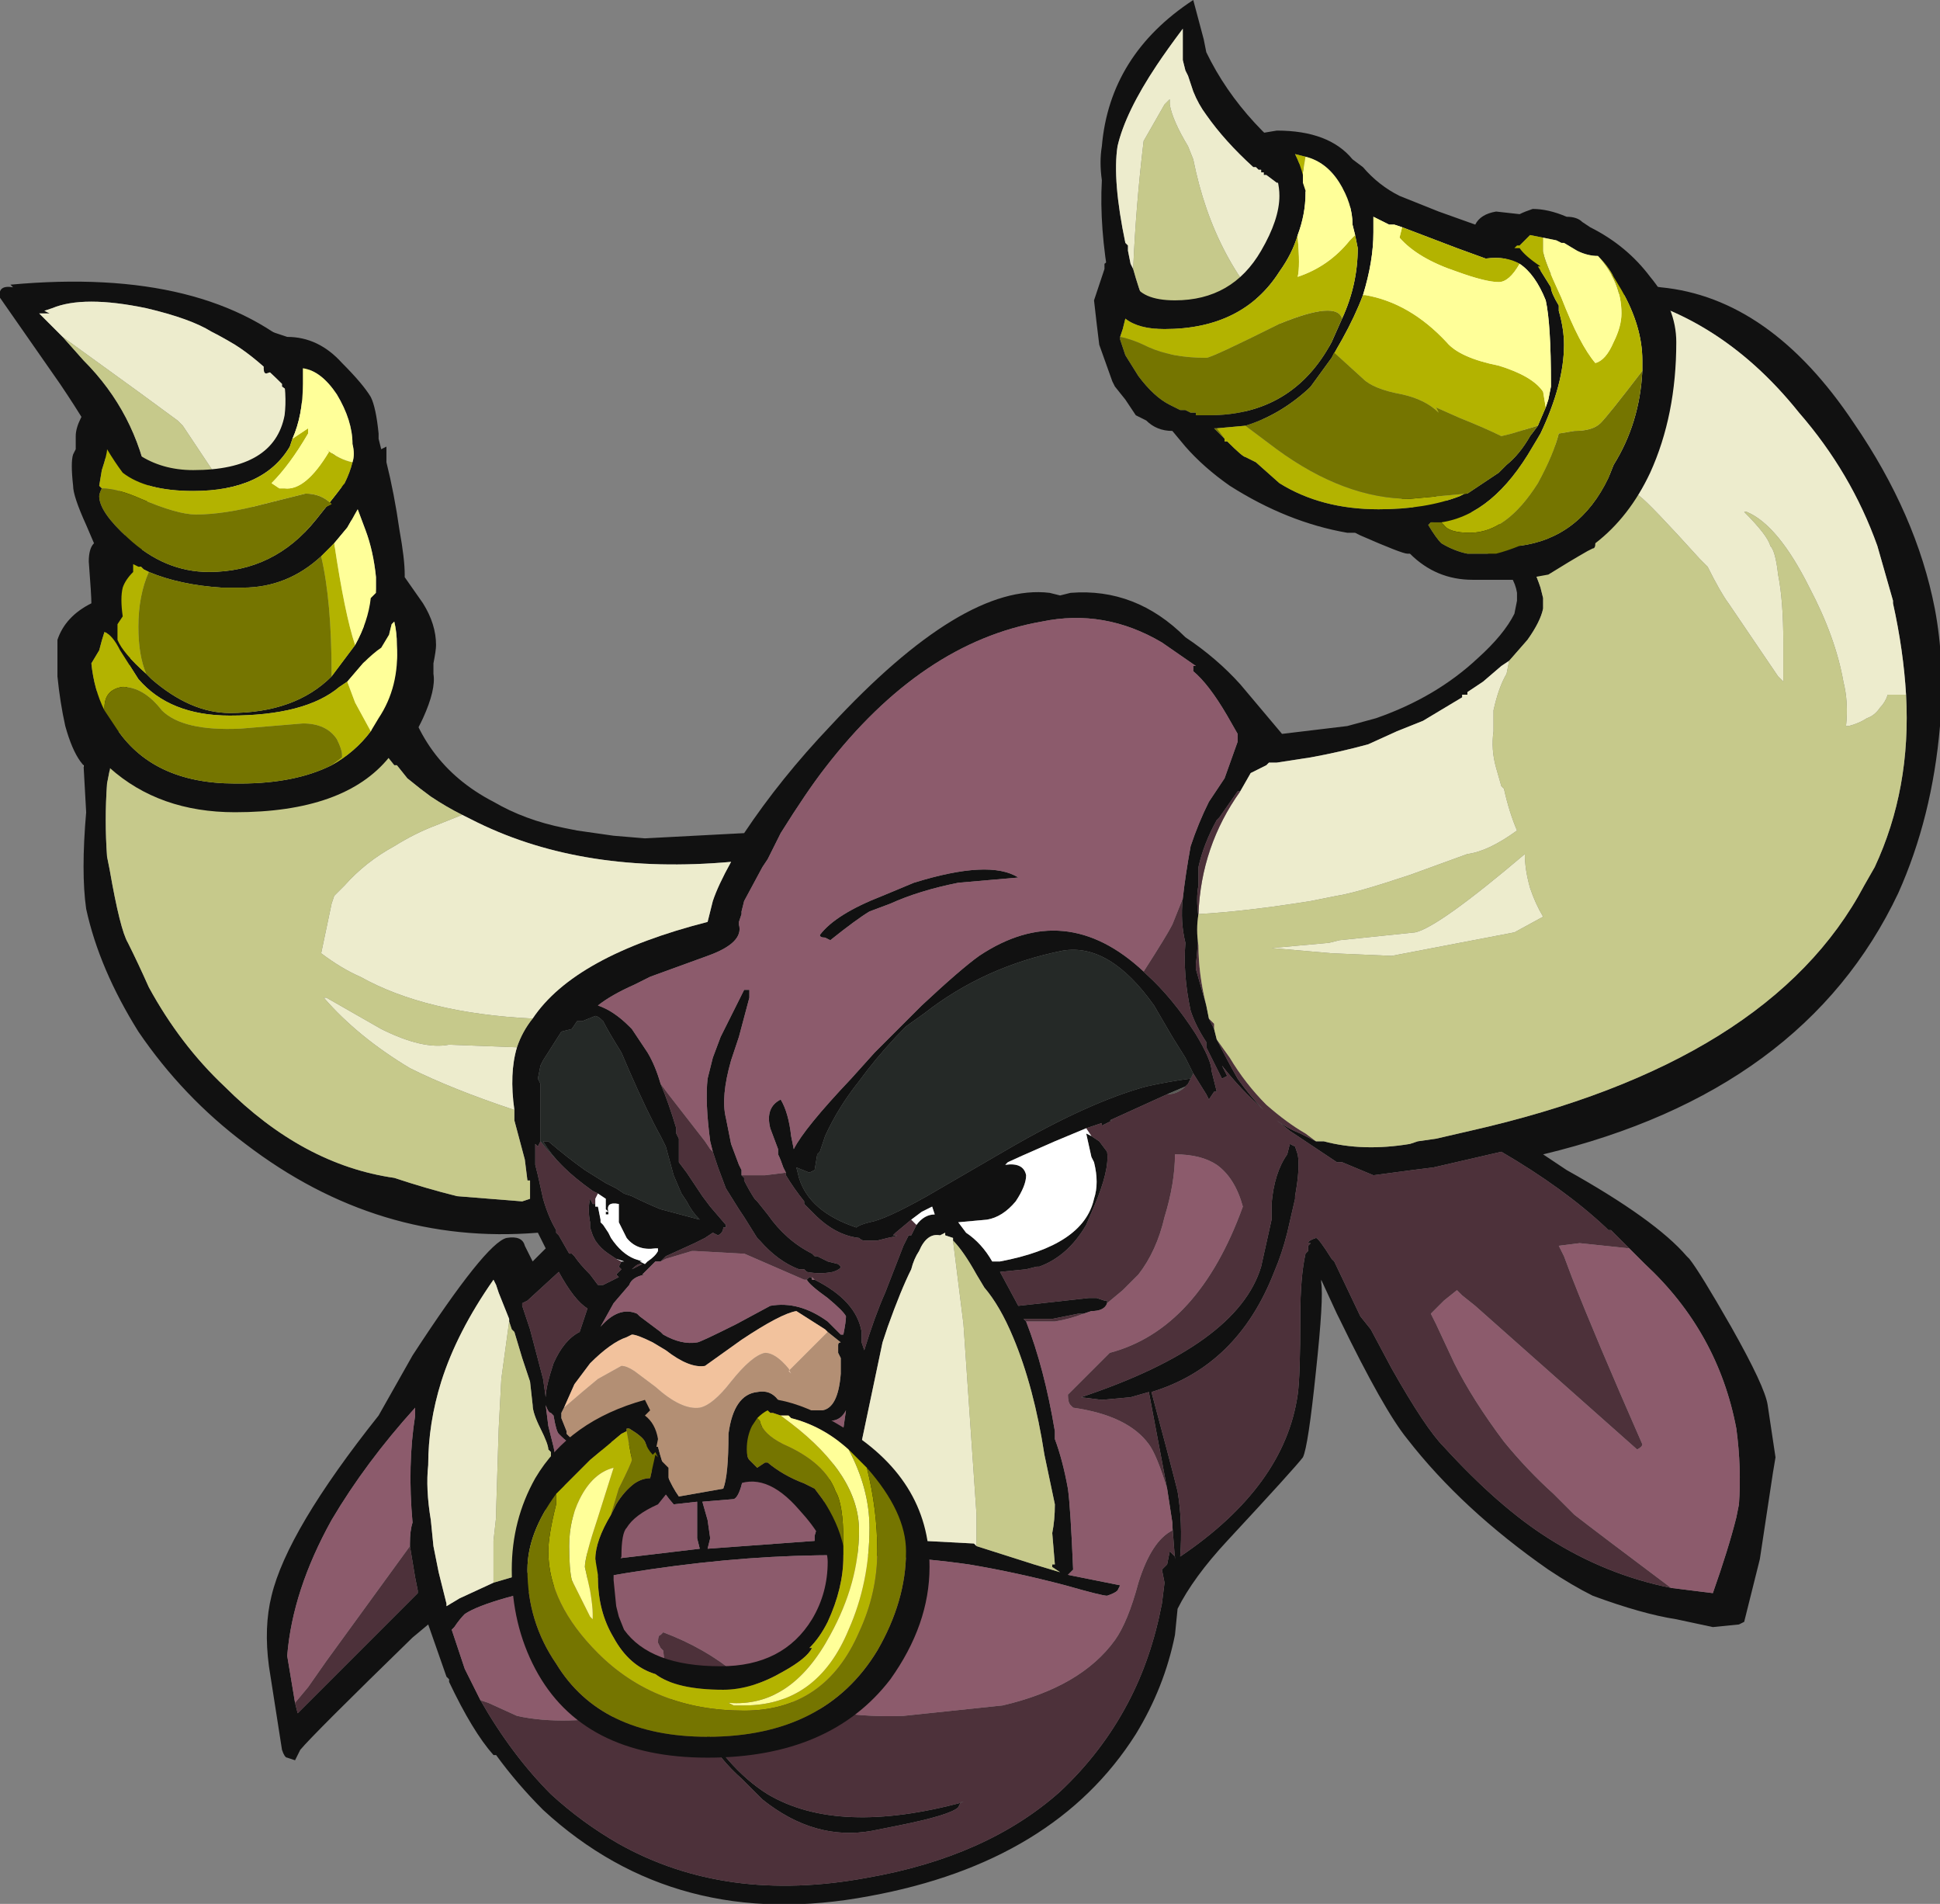 <?xml version="1.0" encoding="UTF-8" standalone="no"?>
<svg xmlns:ffdec="https://www.free-decompiler.com/flash" xmlns:xlink="http://www.w3.org/1999/xlink" ffdec:objectType="shape" height="36.45px" width="37.15px" xmlns="http://www.w3.org/2000/svg">
  <rect width="100%" height="100%" fill="#808080" stroke="none"/>
  <g transform="matrix(1.0, 0.0, 0.0, 1.0, 13.25, 32.85)">
    <path d="M23.25 -19.55 Q23.2 -20.4 23.0 -21.3 L23.0 -21.35 22.7 -22.4 Q22.2 -23.8 21.2 -24.95 19.6 -26.95 17.35 -27.3 L11.25 -29.35 11.2 -29.35 11.0 -29.5 10.95 -29.5 10.95 -29.55 10.9 -29.55 10.9 -29.6 10.85 -29.6 10.8 -29.65 10.75 -29.65 Q10.2 -30.15 9.85 -30.65 9.7 -30.85 9.6 -31.1 9.55 -31.25 9.5 -31.4 L9.45 -31.5 9.4 -31.7 9.4 -32.3 Q9.1 -31.9 8.9 -31.6 8.3 -30.7 8.15 -30.05 8.05 -29.4 8.3 -28.2 L8.35 -28.15 8.35 -28.05 8.4 -27.8 8.45 -27.7 Q8.85 -26.25 9.7 -25.35 L15.5 -22.8 Q16.0 -22.35 16.25 -21.6 L16.3 -21.4 16.3 -21.2 Q16.25 -20.95 16.0 -20.6 L15.65 -20.2 15.5 -20.1 15.15 -19.8 14.85 -19.6 14.85 -19.55 14.75 -19.55 14.75 -19.5 14.0 -19.05 13.5 -18.85 12.95 -18.6 Q12.4 -18.45 11.85 -18.35 L11.2 -18.25 11.05 -18.25 11.0 -18.2 10.7 -18.05 10.5 -17.7 10.45 -17.7 10.1 -17.2 10.05 -17.15 Q9.8 -16.7 9.7 -16.25 L9.7 -15.9 Q9.65 -15.65 9.7 -15.3 9.7 -14.75 9.65 -14.4 L9.65 -14.3 9.85 -13.6 9.9 -13.35 10.0 -13.15 10.05 -12.95 Q10.25 -12.55 10.45 -12.2 10.7 -11.85 10.95 -11.6 10.5 -12.0 10.15 -12.45 L10.25 -12.25 10.15 -12.2 9.85 -12.8 9.85 -12.9 Q9.65 -13.2 9.55 -13.5 9.4 -14.2 9.45 -14.8 9.35 -15.2 9.4 -15.65 9.45 -16.1 9.55 -16.65 9.7 -17.1 9.9 -17.5 L10.2 -17.95 10.45 -18.65 10.45 -18.8 10.25 -19.15 Q9.9 -19.75 9.6 -20.0 L9.6 -20.1 9.65 -20.1 9.0 -20.55 Q7.9 -21.2 6.7 -20.95 4.4 -20.55 2.55 -18.15 2.2 -17.7 1.7 -16.9 L1.45 -16.4 1.35 -16.25 1.0 -15.6 0.95 -15.4 0.95 -15.35 0.9 -15.2 0.9 -15.15 Q1.0 -14.8 0.3 -14.55 L-0.8 -14.15 -1.1 -14.0 Q-1.55 -13.8 -1.8 -13.6 -1.5 -13.5 -1.2 -13.2 L-1.15 -13.15 -0.85 -12.7 Q-0.7 -12.45 -0.6 -12.1 -0.45 -11.75 -0.3 -11.25 L-0.3 -11.15 -0.25 -11.05 -0.25 -10.6 -0.1 -10.4 0.2 -9.95 0.35 -9.75 0.65 -9.4 0.65 -9.35 0.6 -9.35 Q0.6 -9.25 0.5 -9.2 L0.4 -9.25 0.25 -9.15 0.05 -9.05 -0.5 -8.8 -0.6 -8.7 -0.7 -8.7 -0.95 -8.45 -0.9 -8.45 Q-1.15 -8.4 -1.2 -8.25 L-1.5 -7.9 -1.75 -7.45 Q-1.4 -7.85 -1.05 -7.7 L-1.0 -7.65 -0.6 -7.35 -0.55 -7.3 Q-0.2 -7.1 0.1 -7.15 0.15 -7.15 0.85 -7.5 L1.5 -7.85 Q2.05 -7.95 2.6 -7.55 L2.85 -7.3 2.9 -7.3 Q2.95 -7.55 2.95 -7.65 2.9 -7.75 2.6 -8.0 2.25 -8.25 2.2 -8.35 L2.25 -8.4 Q2.3 -8.4 2.3 -8.35 L2.35 -8.35 Q3.15 -7.95 3.25 -7.35 L3.25 -7.15 3.3 -7.0 Q3.5 -7.65 3.7 -8.1 L4.05 -9.0 4.15 -9.2 4.2 -9.2 4.3 -9.4 Q4.45 -9.6 4.65 -9.6 L4.6 -9.75 4.4 -9.65 4.2 -9.5 3.9 -9.25 3.85 -9.2 3.9 -9.2 Q4.0 -9.2 3.75 -9.15 L3.55 -9.1 3.3 -9.1 Q3.25 -9.1 3.2 -9.15 2.75 -9.2 2.35 -9.6 L2.15 -9.8 2.15 -9.85 Q1.95 -10.1 1.8 -10.35 L1.8 -10.4 1.75 -10.5 Q1.7 -10.65 1.65 -10.75 L1.65 -10.85 1.5 -11.25 Q1.4 -11.65 1.7 -11.8 1.85 -11.55 1.9 -11.1 L1.95 -10.85 Q2.15 -11.25 3.05 -12.2 L3.5 -12.7 4.4 -13.6 Q5.15 -14.3 5.5 -14.55 7.15 -15.65 8.65 -14.25 L8.7 -14.2 Q9.2 -13.75 9.65 -13.05 9.95 -12.55 9.95 -12.35 L10.05 -11.95 10.0 -11.95 9.9 -11.8 9.85 -11.9 9.6 -12.3 9.45 -12.6 9.2 -13.0 8.85 -13.6 Q8.0 -14.8 7.1 -14.65 5.6 -14.35 4.45 -13.45 L4.1 -13.2 Q3.7 -12.8 3.35 -12.35 L3.2 -12.15 Q2.8 -11.65 2.55 -11.1 L2.45 -10.8 2.4 -10.75 2.35 -10.45 2.25 -10.4 2.0 -10.5 2.05 -10.3 Q2.25 -9.65 3.15 -9.35 3.2 -9.4 3.4 -9.45 3.7 -9.5 4.5 -9.95 L6.05 -10.85 Q7.6 -11.75 8.7 -12.05 9.15 -12.15 9.55 -12.2 L9.5 -12.1 9.45 -12.05 9.1 -11.9 8.0 -11.4 8.05 -11.4 7.85 -11.3 7.85 -11.35 7.55 -11.25 6.95 -11.0 Q6.15 -10.65 6.05 -10.6 L6.0 -10.55 Q6.35 -10.6 6.4 -10.35 6.4 -10.15 6.2 -9.85 5.95 -9.55 5.65 -9.5 L5.1 -9.45 5.25 -9.25 Q5.55 -9.05 5.75 -8.7 L5.9 -8.7 Q7.5 -9.0 7.7 -9.9 7.8 -10.2 7.7 -10.6 L7.65 -10.7 7.55 -11.15 7.65 -11.1 7.8 -11.0 7.95 -10.8 Q8.0 -10.45 7.7 -9.75 L7.55 -9.4 Q7.2 -8.8 6.65 -8.6 L6.6 -8.6 6.4 -8.55 5.9 -8.5 6.25 -7.85 7.6 -8.0 7.75 -8.0 7.9 -7.95 7.95 -7.95 7.95 -7.9 Q7.9 -7.75 7.65 -7.75 L7.5 -7.7 7.4 -7.7 6.9 -7.6 6.35 -7.6 6.4 -7.55 Q6.75 -6.65 6.95 -5.45 L6.95 -5.3 Q7.1 -4.9 7.2 -4.35 7.25 -4.0 7.3 -2.8 L7.2 -2.7 8.2 -2.5 8.15 -2.4 Q8.1 -2.35 7.95 -2.3 7.85 -2.3 7.15 -2.5 6.2 -2.75 5.3 -2.9 2.15 -3.35 -1.75 -2.65 L-2.05 -2.6 Q-3.9 -2.25 -4.35 -1.95 -4.45 -1.85 -4.55 -1.7 L-4.6 -1.65 -4.35 -0.9 -4.05 -0.3 Q-3.45 0.75 -2.7 1.5 -2.1 2.05 -1.4 2.45 0.65 3.6 3.35 3.1 5.65 2.7 7.05 1.45 7.85 0.7 8.35 -0.25 8.8 -1.1 9.0 -2.15 L9.05 -2.55 9.0 -2.8 9.1 -2.9 9.15 -3.15 9.25 -3.05 9.25 -3.0 9.2 -3.65 9.2 -3.7 9.1 -4.35 8.75 -6.2 8.4 -6.1 7.85 -6.05 7.45 -6.1 Q10.45 -7.1 10.9 -8.6 L11.1 -9.5 11.1 -9.8 Q11.15 -10.4 11.4 -10.75 L11.45 -10.95 11.55 -10.9 11.6 -10.75 Q11.65 -10.5 11.55 -9.95 L11.55 -9.9 11.4 -9.25 Q11.3 -8.85 11.15 -8.5 10.45 -6.7 8.8 -6.2 9.15 -4.9 9.3 -4.3 9.4 -3.7 9.35 -3.05 11.35 -4.4 11.6 -6.15 11.65 -6.5 11.65 -7.65 11.65 -8.4 11.75 -8.85 L11.8 -8.9 11.8 -9.0 11.85 -9.05 11.8 -9.05 Q11.8 -9.1 11.95 -9.15 12.0 -9.15 12.25 -8.75 L12.3 -8.7 12.8 -7.65 13.0 -7.4 13.4 -6.65 Q14.05 -5.5 14.4 -5.15 15.45 -4.0 16.4 -3.4 17.5 -2.7 18.75 -2.45 L19.55 -2.35 Q19.85 -3.2 20.0 -3.8 L20.05 -4.05 Q20.1 -4.75 20.0 -5.5 19.65 -7.35 18.25 -8.65 L17.95 -8.95 17.6 -9.3 17.55 -9.3 17.5 -9.35 Q16.7 -10.1 15.5 -10.8 L14.2 -10.5 13.8 -10.45 13.05 -10.35 12.45 -10.6 12.35 -10.6 11.45 -11.2 11.2 -11.4 Q11.4 -11.25 11.65 -11.15 L11.95 -11.0 12.1 -11.0 Q12.85 -10.8 13.75 -10.95 L13.9 -11.0 14.25 -11.05 14.9 -11.2 Q20.65 -12.5 22.45 -15.9 L22.65 -16.25 Q23.35 -17.75 23.25 -19.55 M-11.6 -18.5 L-10.8 -22.9 Q-10.95 -23.8 -12.1 -25.5 L-13.25 -27.15 Q-13.3 -27.4 -13.0 -27.35 L-13.05 -27.4 Q-9.25 -27.75 -7.4 -26.0 L-5.55 -19.9 Q-5.25 -18.25 -3.8 -17.5 -3.2 -17.15 -2.45 -17.0 L-2.2 -16.95 -1.5 -16.85 -0.9 -16.8 1.0 -16.9 Q1.7 -17.95 2.65 -18.95 5.2 -21.7 6.85 -21.5 L7.05 -21.45 7.25 -21.5 Q8.5 -21.6 9.45 -20.65 10.05 -20.25 10.5 -19.75 L11.3 -18.8 12.55 -18.95 13.1 -19.1 Q14.25 -19.5 15.05 -20.25 15.55 -20.7 15.75 -21.1 L15.8 -21.35 15.8 -21.5 Q15.7 -22.15 14.55 -22.6 L8.0 -27.4 Q7.8 -28.5 7.85 -29.4 7.8 -29.75 7.85 -30.05 8.0 -31.8 9.6 -32.85 L9.8 -32.1 9.85 -31.85 Q10.55 -30.4 12.15 -29.35 L18.2 -27.4 18.55 -27.35 Q20.65 -27.15 22.25 -24.75 23.45 -23.0 23.8 -21.2 24.0 -20.15 23.9 -18.95 23.75 -17.2 23.1 -15.75 21.3 -11.95 16.3 -10.75 L16.75 -10.45 Q18.45 -9.5 19.05 -8.8 L19.1 -8.75 Q19.3 -8.5 19.9 -7.45 20.55 -6.3 20.6 -5.95 L20.75 -4.95 20.7 -4.65 20.45 -3.0 20.15 -1.8 20.05 -1.75 19.55 -1.7 18.85 -1.85 Q18.2 -1.95 17.25 -2.3 16.85 -2.5 16.4 -2.8 14.75 -3.95 13.7 -5.3 13.25 -5.85 12.4 -7.6 L12.35 -7.7 12.05 -8.35 12.05 -8.3 Q12.1 -8.0 11.95 -6.6 11.8 -5.15 11.7 -4.95 11.55 -4.75 10.25 -3.35 9.6 -2.65 9.3 -2.05 L9.25 -1.55 Q9.05 -0.55 8.5 0.35 6.95 2.8 3.4 3.45 -0.3 4.15 -2.85 1.8 -3.35 1.3 -3.75 0.75 L-3.8 0.75 Q-4.2 0.3 -4.65 -0.65 L-4.65 -0.7 -4.7 -0.75 -5.05 -1.75 -5.35 -1.5 Q-7.25 0.35 -7.5 0.65 L-7.6 0.85 -7.75 0.8 Q-7.8 0.8 -7.85 0.65 L-8.1 -0.95 Q-8.2 -1.7 -8.05 -2.3 -7.75 -3.55 -6.0 -5.75 L-5.35 -6.9 Q-3.95 -9.05 -3.55 -9.15 -3.25 -9.2 -3.2 -9.0 L-3.05 -8.7 -2.8 -8.95 -2.95 -9.25 Q-6.0 -9.0 -8.55 -10.95 -9.75 -11.85 -10.6 -13.1 -11.35 -14.3 -11.6 -15.45 -11.7 -16.15 -11.6 -17.3 L-11.65 -18.2 -11.65 -18.25 -11.65 -18.15 -11.6 -18.5 M-3.05 -13.35 Q-2.25 -14.55 0.3 -15.2 L0.4 -15.6 Q0.5 -15.9 0.75 -16.35 -2.05 -16.1 -4.1 -17.1 L-4.4 -17.25 Q-4.7 -17.4 -5.0 -17.6 L-5.2 -17.75 -5.45 -17.95 -5.65 -18.2 -5.7 -18.2 Q-6.2 -18.8 -6.25 -19.25 L-6.3 -22.1 -7.0 -24.55 Q-7.35 -25.1 -7.85 -25.45 L-7.85 -25.5 Q-8.35 -26.0 -8.75 -26.25 -9.0 -26.4 -9.2 -26.5 -9.6 -26.75 -10.45 -26.95 -11.65 -27.2 -12.25 -26.95 L-12.4 -26.9 -12.3 -26.85 -12.5 -26.85 -12.05 -26.4 -11.65 -25.95 Q-10.65 -24.95 -10.4 -23.55 L-10.85 -19.35 Q-11.1 -18.4 -11.2 -17.85 -11.25 -17.15 -11.2 -16.45 L-11.15 -16.2 Q-10.95 -15.05 -10.8 -14.8 -10.6 -14.4 -10.4 -13.95 -9.8 -12.85 -8.95 -12.05 -7.45 -10.55 -5.7 -10.3 -5.1 -10.1 -4.5 -9.95 L-3.25 -9.85 -3.1 -9.9 -3.1 -10.25 -3.15 -10.25 -3.2 -10.65 -3.4 -11.4 -3.4 -11.6 Q-3.5 -12.3 -3.35 -12.8 -3.25 -13.1 -3.05 -13.35 M2.45 -14.95 Q2.75 -15.35 3.65 -15.7 L4.25 -15.95 Q5.7 -16.4 6.25 -16.05 L5.1 -15.95 Q4.35 -15.8 3.8 -15.55 L3.4 -15.4 Q3.15 -15.25 2.65 -14.85 L2.55 -14.9 Q2.45 -14.9 2.45 -14.95 M0.4 -10.8 L0.35 -11.0 Q0.25 -11.75 0.3 -12.2 L0.4 -12.6 0.55 -13.0 Q0.75 -13.4 1.0 -13.9 L1.1 -13.9 1.1 -13.75 0.9 -13.0 0.75 -12.55 Q0.55 -11.85 0.65 -11.45 0.7 -11.2 0.75 -10.95 L0.9 -10.55 0.95 -10.45 0.95 -10.35 1.0 -10.3 1.0 -10.25 Q1.1 -10.05 1.2 -9.9 L1.25 -9.85 1.45 -9.6 Q1.8 -9.1 2.3 -8.85 L2.35 -8.8 2.4 -8.8 2.6 -8.7 2.8 -8.65 2.85 -8.6 Q2.85 -8.55 2.7 -8.5 2.45 -8.45 2.2 -8.5 L2.15 -8.55 2.05 -8.55 Q1.65 -8.7 1.3 -9.1 L1.25 -9.15 1.0 -9.55 0.9 -9.7 0.65 -10.1 0.5 -10.5 0.4 -10.8 M-2.45 -5.9 L-2.5 -5.8 -2.5 -5.7 -2.4 -5.45 -2.4 -5.4 -2.35 -5.35 Q-2.3 -5.3 -2.2 -5.3 L-0.65 -5.15 Q-0.5 -4.55 -0.25 -4.2 L0.6 -4.35 Q0.7 -4.6 0.7 -5.4 0.8 -6.15 1.25 -6.2 1.5 -6.25 1.65 -6.05 L1.7 -6.0 2.25 -5.85 2.5 -5.85 Q2.8 -5.9 2.85 -6.55 L2.85 -6.85 2.8 -6.95 2.8 -7.1 Q2.8 -7.15 2.85 -7.15 L2.6 -7.35 2.55 -7.4 2.0 -7.75 Q1.7 -7.7 0.95 -7.2 L0.25 -6.7 Q-0.05 -6.65 -0.5 -7.0 L-0.75 -7.15 Q-1.05 -7.3 -1.15 -7.3 L-1.25 -7.25 Q-1.55 -7.15 -1.95 -6.75 L-2.25 -6.35 -2.45 -5.9 M5.0 -9.1 L5.0 -9.15 4.85 -9.2 4.85 -9.25 4.75 -9.2 Q4.5 -9.25 4.35 -8.9 4.25 -8.75 4.2 -8.55 4.0 -8.15 3.75 -7.45 L3.65 -7.15 3.25 -5.25 4.45 -3.35 5.4 -3.3 5.45 -3.25 6.55 -2.9 7.05 -2.75 6.9 -2.85 6.9 -2.9 6.95 -2.9 6.9 -3.5 Q6.95 -3.75 6.95 -4.05 L6.75 -5.0 Q6.55 -6.3 6.15 -7.25 5.9 -7.85 5.6 -8.2 L5.45 -8.45 Q5.2 -8.9 5.0 -9.1 M1.5 -5.85 L1.05 -4.95 Q0.95 -4.2 0.8 -4.15 L0.2 -4.1 0.3 -3.75 0.35 -3.4 0.3 -3.2 2.35 -3.35 2.35 -3.45 Q2.55 -4.1 2.85 -5.45 L2.9 -5.5 2.95 -5.85 Q2.85 -5.65 2.65 -5.65 L1.5 -5.85 M0.1 -4.1 L-0.35 -4.05 Q-0.7 -4.45 -0.85 -4.9 L-2.3 -5.2 Q-2.4 -5.25 -2.5 -5.35 L-2.55 -5.4 Q-2.6 -5.45 -2.65 -5.75 L-2.7 -5.8 Q-2.75 -5.8 -2.8 -5.95 L-2.75 -5.55 -2.65 -5.15 -2.6 -4.9 -1.95 -2.95 0.15 -3.2 0.1 -3.4 Q0.1 -3.5 0.1 -3.75 L0.1 -4.1 M0.05 -0.1 Q0.65 1.0 1.45 1.5 2.8 2.3 5.2 1.65 L5.15 1.65 5.1 1.75 Q4.95 1.9 3.95 2.1 L3.45 2.2 Q2.35 2.4 1.35 1.6 L0.95 1.2 Q0.55 0.85 0.25 0.35 L0.05 -0.1 M-2.5 -10.55 Q-2.7 -10.75 -2.85 -11.0 L-2.75 -11.0 Q-2.4 -10.7 -2.05 -10.45 L-1.65 -10.2 -1.45 -10.1 -1.3 -10.0 -1.15 -9.95 Q-0.85 -9.8 -0.6 -9.7 L0.15 -9.5 Q0.0 -9.65 -0.1 -9.85 L-0.2 -10.0 -0.35 -10.35 -0.5 -10.9 -0.6 -11.1 Q-0.85 -11.55 -1.2 -12.35 L-1.35 -12.7 Q-1.6 -13.1 -1.7 -13.3 -1.8 -13.4 -1.85 -13.4 L-2.1 -13.3 -2.2 -13.3 -2.3 -13.15 -2.5 -13.1 -2.85 -12.55 -2.9 -12.45 -2.95 -12.2 -2.9 -12.1 -2.9 -11.0 -2.95 -10.9 -3.0 -10.95 -3.0 -10.55 -2.95 -10.35 -2.85 -9.9 Q-2.75 -9.55 -2.6 -9.3 L-2.6 -9.25 -2.55 -9.2 -2.35 -8.85 -2.3 -8.85 -2.25 -8.8 Q-2.15 -8.65 -1.95 -8.45 L-1.8 -8.25 -1.7 -8.25 -1.4 -8.4 -1.45 -8.45 -1.35 -8.55 -1.4 -8.6 -1.35 -8.7 -1.3 -8.7 -1.45 -8.75 -1.6 -8.85 Q-1.75 -8.95 -1.85 -9.1 L-1.9 -9.2 -1.95 -9.35 -1.95 -9.45 Q-2.0 -9.7 -1.95 -9.9 L-1.9 -9.8 -1.85 -9.8 -1.85 -9.75 -1.8 -9.75 -1.75 -9.5 -1.75 -9.45 -1.7 -9.4 -1.6 -9.25 -1.55 -9.15 Q-1.35 -8.85 -1.1 -8.75 L-0.95 -8.7 -1.0 -8.7 -0.9 -8.65 -0.85 -8.7 Q-0.7 -8.8 -0.65 -8.9 L-0.65 -8.95 -0.7 -8.95 Q-1.05 -8.9 -1.25 -9.15 L-1.4 -9.45 -1.4 -9.8 Q-1.65 -9.85 -1.6 -9.65 L-1.65 -9.7 -1.65 -9.9 -1.8 -10.0 -1.9 -10.05 Q-2.25 -10.3 -2.45 -10.5 L-2.5 -10.55 M-3.5 -7.55 L-3.5 -7.6 -3.7 -8.1 -3.75 -8.25 -3.8 -8.35 Q-4.5 -7.35 -4.8 -6.4 -5.05 -5.6 -5.05 -4.8 -5.1 -4.35 -5.0 -3.75 L-4.95 -3.25 -4.85 -2.75 -4.7 -2.15 -4.7 -2.1 -4.45 -2.25 -3.8 -2.55 -2.95 -2.8 -2.7 -4.75 -2.7 -5.05 -2.75 -5.1 Q-2.75 -5.2 -2.9 -5.5 -3.05 -5.8 -3.05 -5.95 L-3.1 -6.4 -3.25 -6.85 -3.4 -7.35 -3.45 -7.4 -3.5 -7.55 M-3.25 -7.9 L-3.25 -7.85 -3.1 -7.4 -2.85 -6.45 -2.8 -6.1 Q-2.8 -6.3 -2.65 -6.75 -2.45 -7.2 -2.15 -7.35 L-2.0 -7.8 Q-2.25 -7.95 -2.55 -8.5 L-3.15 -7.95 -3.25 -7.9 M-1.6 -9.65 L-1.6 -9.6 -1.65 -9.6 -1.65 -9.65 -1.6 -9.65 M-1.0 -8.65 Q-1.05 -8.65 -1.15 -8.55 L-1.15 -8.55 -0.95 -8.65 -1.0 -8.65 M-5.4 -3.25 L-5.4 -3.3 Q-5.4 -3.55 -5.35 -3.7 -5.45 -4.8 -5.3 -5.75 L-5.3 -5.9 Q-6.25 -4.85 -6.9 -3.75 -7.65 -2.4 -7.75 -1.15 L-7.6 -0.25 -7.55 -0.05 -5.25 -2.35 -5.25 -2.4 -5.3 -2.65 -5.4 -3.25" fill="#111111" fill-rule="evenodd" stroke="none"/>
    <path d="M8.45 -27.7 L8.4 -27.8 8.35 -28.05 8.35 -28.15 8.3 -28.2 Q8.05 -29.4 8.15 -30.05 8.3 -30.7 8.9 -31.6 9.1 -31.9 9.4 -32.3 L9.4 -31.7 9.45 -31.5 9.5 -31.4 Q9.55 -31.25 9.6 -31.1 9.7 -30.85 9.85 -30.65 10.2 -30.15 10.75 -29.65 L10.8 -29.65 10.85 -29.6 10.9 -29.6 10.9 -29.55 10.95 -29.55 10.95 -29.5 11.0 -29.5 11.2 -29.35 11.25 -29.35 17.35 -27.3 Q19.6 -26.95 21.2 -24.95 22.2 -23.8 22.7 -22.4 L23.0 -21.35 23.0 -21.3 Q23.2 -20.4 23.25 -19.55 L22.9 -19.55 Q22.85 -19.4 22.75 -19.3 22.65 -19.15 22.5 -19.1 22.35 -19.0 22.15 -18.95 L22.1 -18.95 Q22.15 -19.4 22.05 -19.8 21.9 -20.65 21.4 -21.6 20.8 -22.8 20.2 -23.05 L20.15 -23.05 Q20.6 -22.6 20.65 -22.4 20.75 -22.3 20.8 -21.85 20.9 -21.35 20.9 -20.55 L20.9 -19.8 20.8 -19.9 19.85 -21.3 Q19.7 -21.5 19.45 -22.0 L19.3 -22.15 Q18.35 -23.2 18.15 -23.35 17.3 -24.0 16.4 -24.4 L11.3 -26.6 Q10.0 -27.8 9.6 -29.8 L9.5 -30.05 Q9.2 -30.55 9.15 -30.85 L9.15 -30.95 9.05 -30.85 8.65 -30.15 Q8.5 -28.9 8.45 -27.7 M10.5 -17.7 L10.7 -18.05 11.0 -18.2 11.05 -18.25 11.2 -18.25 11.85 -18.35 Q12.4 -18.45 12.95 -18.6 L13.5 -18.85 14.0 -19.05 14.75 -19.5 14.75 -19.55 14.85 -19.55 14.85 -19.6 15.15 -19.8 15.5 -20.1 15.65 -20.2 15.6 -19.95 Q15.45 -19.7 15.35 -19.25 L15.35 -18.85 Q15.3 -18.5 15.4 -18.15 L15.5 -17.8 15.55 -17.75 Q15.65 -17.3 15.8 -16.95 15.25 -16.55 14.85 -16.5 L13.75 -16.1 Q12.7 -15.75 12.35 -15.7 L11.85 -15.6 Q10.6 -15.4 9.7 -15.35 9.75 -16.65 10.5 -17.7 M-11.65 -18.25 L-11.6 -18.5 -11.65 -18.15 -11.65 -18.25 M12.2 -14.8 L12.4 -14.85 13.85 -15.0 Q14.3 -15.1 15.95 -16.5 15.95 -16.2 16.05 -15.85 16.15 -15.55 16.3 -15.3 L15.75 -15.0 13.4 -14.55 12.25 -14.6 11.1 -14.7 12.2 -14.8 M-4.4 -17.25 L-4.1 -17.1 Q-2.05 -16.1 0.75 -16.35 0.5 -15.9 0.4 -15.6 L0.3 -15.2 Q-2.25 -14.55 -3.05 -13.35 -5.1 -13.45 -6.35 -14.15 -6.7 -14.3 -7.1 -14.6 L-6.9 -15.55 -6.85 -15.7 -6.65 -15.9 Q-6.25 -16.35 -5.7 -16.65 -5.3 -16.9 -4.9 -17.05 L-4.4 -17.25 M-3.35 -12.8 Q-3.5 -12.3 -3.4 -11.6 -4.6 -12.0 -5.4 -12.4 -6.4 -13.0 -7.05 -13.75 L-7.0 -13.75 -5.95 -13.15 Q-5.15 -12.75 -4.65 -12.85 L-3.35 -12.8 M-12.05 -26.4 L-12.5 -26.85 -12.3 -26.85 -12.4 -26.9 -12.25 -26.95 Q-11.65 -27.2 -10.45 -26.95 -9.6 -26.75 -9.2 -26.5 -9.0 -26.4 -8.75 -26.25 -8.35 -26.0 -7.85 -25.5 L-7.85 -25.45 Q-7.35 -25.1 -7.0 -24.55 L-6.3 -22.1 -8.85 -23.35 -9.75 -24.7 -9.85 -24.8 -10.6 -25.35 -12.05 -26.4 M5.45 -3.25 L5.4 -3.3 4.45 -3.35 3.25 -5.25 3.65 -7.15 3.75 -7.45 Q4.0 -8.15 4.2 -8.55 4.25 -8.75 4.35 -8.9 4.5 -9.25 4.75 -9.2 L4.85 -9.25 4.85 -9.2 5.0 -9.15 5.0 -9.1 5.2 -7.5 5.45 -3.85 5.45 -3.25 M-3.8 -2.55 L-4.45 -2.25 -4.7 -2.1 -4.7 -2.15 -4.85 -2.75 -4.95 -3.25 -5.0 -3.75 Q-5.1 -4.35 -5.05 -4.8 -5.05 -5.6 -4.8 -6.4 -4.5 -7.35 -3.8 -8.35 L-3.75 -8.25 -3.7 -8.1 -3.5 -7.6 -3.5 -7.55 -3.65 -6.45 -3.7 -5.5 -3.75 -3.9 -3.75 -3.8 -3.8 -3.35 -3.8 -2.55" fill="#edeccd" fill-rule="evenodd" stroke="none"/>
    <path d="M11.95 -11.0 L11.65 -11.15 Q11.4 -11.25 11.2 -11.4 L11.45 -11.2 12.35 -10.6 12.45 -10.6 13.05 -10.35 13.8 -10.45 14.2 -10.5 15.5 -10.8 Q16.7 -10.1 17.5 -9.35 L17.55 -9.3 17.6 -9.3 17.95 -8.95 17.0 -9.05 16.6 -9.0 16.7 -8.8 16.85 -8.4 Q17.3 -7.25 18.2 -5.2 18.2 -5.15 18.1 -5.1 L15.0 -7.85 14.75 -8.05 14.65 -8.15 14.4 -7.95 14.15 -7.7 14.25 -7.5 14.6 -6.75 Q14.95 -6.05 15.55 -5.25 16.0 -4.7 16.5 -4.25 L16.9 -3.85 Q17.35 -3.5 18.75 -2.45 17.5 -2.7 16.4 -3.4 15.45 -4.0 14.4 -5.15 14.05 -5.5 13.4 -6.65 L13.0 -7.4 12.8 -7.65 12.3 -8.7 12.25 -8.75 Q12.0 -9.15 11.95 -9.15 11.8 -9.1 11.8 -9.05 L11.85 -9.05 11.8 -9.0 11.8 -8.9 11.75 -8.85 Q11.65 -8.4 11.65 -7.65 11.65 -6.5 11.6 -6.15 11.35 -4.4 9.35 -3.05 9.4 -3.7 9.3 -4.3 9.15 -4.9 8.8 -6.2 10.45 -6.7 11.15 -8.5 11.3 -8.85 11.4 -9.25 L11.55 -9.9 11.55 -9.95 Q11.65 -10.5 11.6 -10.75 L11.55 -10.9 11.45 -10.95 11.4 -10.75 Q11.15 -10.4 11.1 -9.8 L11.1 -9.5 10.9 -8.6 Q10.45 -7.1 7.45 -6.1 L7.85 -6.05 8.4 -6.1 8.75 -6.2 9.1 -4.35 Q8.9 -5.0 8.75 -5.2 8.35 -5.75 7.3 -5.9 L7.25 -5.95 Q7.2 -6.0 7.2 -6.15 L8.0 -6.95 Q9.7 -7.4 10.55 -9.75 10.4 -10.3 10.05 -10.55 9.75 -10.75 9.25 -10.75 9.25 -10.2 9.05 -9.55 8.9 -8.9 8.55 -8.45 L8.25 -8.15 7.95 -7.9 7.95 -7.95 7.9 -7.95 7.75 -8.0 7.6 -8.0 6.25 -7.85 5.9 -8.5 6.4 -8.55 6.6 -8.6 6.65 -8.6 Q7.2 -8.8 7.55 -9.4 L7.7 -9.75 Q8.0 -10.45 7.95 -10.8 L7.8 -11.0 7.65 -11.1 7.55 -11.25 7.85 -11.35 7.85 -11.3 8.05 -11.4 8.0 -11.4 9.1 -11.9 Q9.3 -11.9 9.45 -12.05 L9.5 -12.1 9.55 -12.2 9.6 -12.3 9.85 -11.9 9.9 -11.8 10.0 -11.95 10.05 -11.95 9.95 -12.35 Q9.95 -12.55 9.65 -13.05 9.2 -13.75 8.7 -14.2 L8.65 -14.25 Q9.1 -14.95 9.2 -15.15 L9.4 -15.65 Q9.35 -15.2 9.45 -14.8 9.4 -14.2 9.55 -13.5 9.65 -13.2 9.85 -12.9 L9.85 -12.8 10.15 -12.2 10.25 -12.25 10.15 -12.45 Q10.5 -12.0 10.95 -11.6 10.7 -11.85 10.45 -12.2 10.25 -12.55 10.05 -12.95 L10.3 -12.6 Q10.6 -12.1 11.0 -11.7 11.4 -11.35 11.75 -11.15 L11.95 -11.0 M9.2 -3.65 L9.25 -3.0 9.25 -3.05 9.15 -3.15 9.1 -2.9 9.0 -2.8 9.05 -2.55 9.0 -2.15 Q8.8 -1.1 8.35 -0.25 7.85 0.7 7.05 1.45 5.65 2.7 3.35 3.1 0.65 3.6 -1.4 2.45 -2.1 2.05 -2.7 1.5 -3.45 0.75 -4.05 -0.3 L-3.9 -0.25 -3.35 0.0 Q-2.45 0.2 -1.15 -0.05 L-0.35 -0.35 Q-0.5 -0.75 -0.55 -1.25 L-0.6 -1.3 -0.65 -1.4 Q-0.65 -1.55 -0.6 -1.55 L-0.55 -1.6 Q0.25 -1.3 0.85 -0.8 L1.7 -0.35 Q2.75 0.05 4.05 0.0 L5.95 -0.2 Q7.45 -0.55 8.1 -1.45 8.35 -1.8 8.55 -2.55 8.8 -3.35 9.2 -3.55 L9.2 -3.65 M6.4 -7.55 L6.35 -7.6 6.9 -7.6 7.4 -7.7 7.5 -7.7 Q7.25 -7.6 6.95 -7.55 L6.4 -7.55 M1.8 -10.4 L1.8 -10.35 Q1.95 -10.1 2.15 -9.85 L2.15 -9.8 2.35 -9.6 Q2.75 -9.2 3.2 -9.15 3.25 -9.1 3.3 -9.1 L3.55 -9.1 3.75 -9.15 Q4.0 -9.2 3.9 -9.2 L3.85 -9.2 3.9 -9.25 4.2 -9.5 4.3 -9.4 4.2 -9.2 4.15 -9.2 4.05 -9.0 3.7 -8.1 Q3.5 -7.65 3.3 -7.0 L3.25 -7.15 3.25 -7.35 Q3.15 -7.95 2.35 -8.35 L2.3 -8.4 2.3 -8.35 Q2.3 -8.4 2.25 -8.4 L2.2 -8.35 2.15 -8.35 1.0 -8.85 0.95 -8.85 0.05 -8.9 0.0 -8.9 -0.5 -8.75 -0.6 -8.7 -0.7 -8.7 -0.6 -8.7 -0.5 -8.8 0.05 -9.05 0.25 -9.15 0.4 -9.25 0.5 -9.2 Q0.6 -9.25 0.6 -9.35 L0.65 -9.35 0.65 -9.4 0.35 -9.75 0.2 -9.95 -0.1 -10.4 -0.25 -10.6 -0.25 -11.05 -0.3 -11.15 -0.3 -11.25 Q-0.45 -11.75 -0.6 -12.1 L-0.45 -11.9 0.25 -11.0 0.35 -10.85 0.4 -10.8 0.5 -10.5 0.65 -10.1 0.9 -9.7 1.0 -9.55 1.25 -9.15 1.3 -9.1 Q1.65 -8.7 2.05 -8.55 L2.15 -8.55 2.2 -8.5 Q2.45 -8.45 2.7 -8.5 2.85 -8.55 2.85 -8.6 L2.8 -8.65 2.6 -8.7 2.4 -8.8 2.35 -8.8 2.3 -8.85 Q1.8 -9.1 1.45 -9.6 L1.25 -9.85 1.2 -9.9 Q1.1 -10.05 1.0 -10.25 L1.0 -10.3 0.95 -10.35 1.4 -10.35 1.8 -10.4 M10.0 -13.15 L9.9 -13.35 10.0 -13.25 10.0 -13.15 M9.85 -13.6 L9.65 -14.3 9.65 -14.4 Q9.7 -14.75 9.7 -15.3 9.65 -15.65 9.7 -15.9 L9.7 -16.25 Q9.8 -16.7 10.05 -17.15 L10.1 -17.2 10.45 -17.7 10.5 -17.7 Q9.75 -16.65 9.7 -15.35 9.65 -15.05 9.7 -14.75 9.7 -14.2 9.85 -13.6 M0.05 -0.1 L0.25 0.35 Q0.55 0.85 0.95 1.2 L1.35 1.6 Q2.35 2.4 3.45 2.2 L3.95 2.1 Q4.95 1.9 5.1 1.75 L5.15 1.65 5.2 1.65 Q2.8 2.3 1.45 1.5 0.65 1.0 0.05 -0.1 M-2.9 -11.0 Q-2.7 -10.75 -2.5 -10.55 L-2.45 -10.5 Q-2.25 -10.3 -1.9 -10.05 L-1.8 -10.0 -1.85 -9.9 -1.85 -9.8 -1.9 -9.8 -1.95 -9.9 Q-2.0 -9.7 -1.95 -9.45 L-1.95 -9.35 -1.9 -9.2 -1.85 -9.1 Q-1.75 -8.95 -1.6 -8.85 L-1.45 -8.75 -1.35 -8.7 -1.4 -8.6 -1.35 -8.55 -1.45 -8.45 -1.4 -8.4 -1.7 -8.25 -1.8 -8.25 -1.95 -8.45 Q-2.15 -8.65 -2.25 -8.8 L-2.3 -8.85 -2.35 -8.85 -2.55 -9.2 -2.6 -9.25 -2.6 -9.3 Q-2.75 -9.55 -2.85 -9.9 L-2.95 -10.35 -3.0 -10.55 -3.0 -10.95 -2.95 -10.9 -2.9 -11.0 M-3.25 -7.9 L-3.15 -7.95 -2.55 -8.5 Q-2.25 -7.95 -2.0 -7.8 L-2.15 -7.35 Q-2.45 -7.2 -2.65 -6.75 -2.8 -6.3 -2.8 -6.1 L-2.85 -6.45 -3.1 -7.4 -3.25 -7.85 -3.25 -7.9 M-1.0 -8.65 L-0.95 -8.65 -1.15 -8.55 -1.15 -8.55 Q-1.05 -8.65 -1.0 -8.65 M-7.6 -0.25 L-7.35 -0.55 -7.0 -1.05 -5.4 -3.25 -5.3 -2.65 -5.25 -2.4 -5.25 -2.35 -7.55 -0.05 -7.6 -0.25" fill="#4d313a" fill-rule="evenodd" stroke="none"/>
    <path d="M17.95 -8.95 L18.25 -8.65 Q19.65 -7.35 20.0 -5.5 20.1 -4.75 20.05 -4.05 L20.0 -3.8 Q19.85 -3.2 19.55 -2.35 L18.75 -2.45 Q17.35 -3.5 16.9 -3.85 L16.5 -4.25 Q16.0 -4.7 15.55 -5.25 14.95 -6.05 14.6 -6.75 L14.25 -7.5 14.15 -7.7 14.4 -7.95 14.65 -8.15 14.75 -8.05 15.0 -7.85 18.1 -5.1 Q18.2 -5.15 18.2 -5.2 17.3 -7.25 16.85 -8.4 L16.7 -8.8 16.6 -9.0 17.0 -9.05 17.95 -8.95 M9.1 -4.35 L9.2 -3.7 9.2 -3.65 9.2 -3.55 Q8.8 -3.35 8.55 -2.55 8.35 -1.8 8.1 -1.45 7.45 -0.55 5.95 -0.2 L4.05 0.0 Q2.75 0.05 1.7 -0.35 L0.85 -0.8 Q0.25 -1.3 -0.55 -1.6 L-0.6 -1.55 Q-0.65 -1.55 -0.65 -1.4 L-0.6 -1.3 -0.55 -1.25 Q-0.5 -0.75 -0.35 -0.35 L-1.15 -0.05 Q-2.45 0.2 -3.35 0.0 L-3.9 -0.25 -4.05 -0.3 -4.35 -0.9 -4.6 -1.65 -4.55 -1.7 Q-4.45 -1.85 -4.35 -1.95 -3.9 -2.25 -2.05 -2.6 L-1.75 -2.65 Q2.15 -3.35 5.3 -2.9 6.2 -2.75 7.15 -2.5 7.85 -2.3 7.95 -2.3 8.1 -2.35 8.15 -2.4 L8.2 -2.5 7.2 -2.7 7.3 -2.8 Q7.25 -4.0 7.2 -4.35 7.1 -4.9 6.95 -5.3 L6.95 -5.45 Q6.75 -6.65 6.4 -7.55 L6.95 -7.55 Q7.25 -7.6 7.5 -7.7 L7.65 -7.75 Q7.9 -7.75 7.95 -7.9 L8.25 -8.15 8.55 -8.45 Q8.9 -8.9 9.05 -9.55 9.25 -10.2 9.25 -10.75 9.75 -10.75 10.05 -10.55 10.4 -10.3 10.55 -9.75 9.7 -7.4 8.0 -6.95 L7.2 -6.15 Q7.2 -6.0 7.25 -5.95 L7.3 -5.9 Q8.35 -5.75 8.75 -5.2 8.9 -5.0 9.1 -4.35 M8.65 -14.25 Q7.15 -15.65 5.5 -14.55 5.15 -14.3 4.4 -13.6 L3.5 -12.7 3.05 -12.2 Q2.15 -11.25 1.95 -10.85 L1.9 -11.1 Q1.85 -11.55 1.7 -11.8 1.4 -11.65 1.5 -11.25 L1.65 -10.85 1.65 -10.75 Q1.7 -10.65 1.75 -10.5 L1.8 -10.4 1.4 -10.35 0.95 -10.35 0.95 -10.45 0.9 -10.55 0.75 -10.95 Q0.7 -11.2 0.65 -11.45 0.55 -11.85 0.75 -12.55 L0.9 -13.0 1.1 -13.75 1.1 -13.9 1.0 -13.9 Q0.75 -13.4 0.55 -13.0 L0.4 -12.6 0.3 -12.2 Q0.25 -11.75 0.35 -11.0 L0.4 -10.8 0.35 -10.85 0.25 -11.0 -0.45 -11.9 -0.6 -12.1 Q-0.7 -12.45 -0.85 -12.7 L-1.15 -13.15 -1.2 -13.2 Q-1.5 -13.5 -1.8 -13.6 -1.55 -13.8 -1.1 -14.0 L-0.8 -14.15 0.3 -14.55 Q1.0 -14.8 0.9 -15.15 L0.9 -15.2 0.95 -15.35 0.95 -15.4 1.0 -15.6 1.35 -16.25 1.45 -16.4 1.7 -16.9 Q2.2 -17.7 2.55 -18.15 4.4 -20.55 6.7 -20.95 7.9 -21.2 9.0 -20.55 L9.65 -20.1 9.6 -20.1 9.6 -20.0 Q9.9 -19.75 10.25 -19.15 L10.45 -18.8 10.45 -18.65 10.2 -17.95 9.9 -17.5 Q9.7 -17.1 9.55 -16.65 9.45 -16.1 9.4 -15.65 L9.2 -15.15 Q9.1 -14.95 8.65 -14.25 M2.35 -8.35 L2.3 -8.35 2.3 -8.4 2.35 -8.35 M2.2 -8.35 Q2.25 -8.25 2.6 -8.0 2.9 -7.75 2.95 -7.65 2.95 -7.55 2.9 -7.3 L2.85 -7.3 2.6 -7.55 Q2.05 -7.95 1.5 -7.85 L0.85 -7.5 Q0.15 -7.15 0.1 -7.15 -0.2 -7.1 -0.55 -7.3 L-0.6 -7.35 -1.0 -7.65 -1.05 -7.7 Q-1.4 -7.85 -1.75 -7.45 L-1.5 -7.9 -1.2 -8.25 Q-1.15 -8.4 -0.9 -8.45 L-0.95 -8.45 -0.7 -8.7 -0.6 -8.7 -0.5 -8.75 0.0 -8.9 0.05 -8.9 0.95 -8.85 1.0 -8.85 2.15 -8.35 2.2 -8.35 M2.45 -14.95 Q2.45 -14.9 2.55 -14.9 L2.65 -14.85 Q3.15 -15.25 3.4 -15.4 L3.8 -15.55 Q4.35 -15.8 5.1 -15.95 L6.25 -16.05 Q5.7 -16.4 4.25 -15.95 L3.65 -15.7 Q2.75 -15.35 2.45 -14.95 M0.1 -4.1 L0.1 -3.75 Q0.1 -3.5 0.1 -3.4 L0.15 -3.2 -1.95 -2.95 -2.6 -4.9 -2.65 -5.15 -2.75 -5.55 -2.8 -5.95 Q-2.75 -5.8 -2.7 -5.8 L-2.65 -5.75 Q-2.6 -5.45 -2.55 -5.4 L-2.5 -5.35 Q-2.4 -5.25 -2.3 -5.2 L-0.85 -4.9 Q-0.7 -4.45 -0.35 -4.05 L0.1 -4.1 M1.5 -5.85 L2.65 -5.65 Q2.85 -5.65 2.95 -5.85 L2.9 -5.5 2.85 -5.45 Q2.55 -4.1 2.35 -3.45 L2.35 -3.35 0.3 -3.2 0.35 -3.4 0.3 -3.75 0.2 -4.1 0.8 -4.15 Q0.95 -4.2 1.05 -4.95 L1.5 -5.85 M-7.6 -0.25 L-7.75 -1.15 Q-7.65 -2.4 -6.9 -3.75 -6.25 -4.85 -5.3 -5.9 L-5.3 -5.75 Q-5.45 -4.8 -5.35 -3.7 -5.4 -3.55 -5.4 -3.3 L-5.4 -3.25 -7.0 -1.05 -7.35 -0.55 -7.6 -0.25" fill="#8c5b6c" fill-rule="evenodd" stroke="none"/>
    <path d="M8.45 -27.7 Q8.5 -28.9 8.65 -30.15 L9.05 -30.85 9.15 -30.95 9.15 -30.85 Q9.2 -30.55 9.5 -30.05 L9.6 -29.8 Q10.0 -27.8 11.3 -26.6 L16.4 -24.4 Q17.3 -24.0 18.15 -23.35 18.35 -23.2 19.3 -22.15 L19.45 -22.0 Q19.7 -21.5 19.85 -21.3 L20.8 -19.9 20.9 -19.8 20.9 -20.55 Q20.9 -21.35 20.8 -21.85 20.75 -22.3 20.65 -22.4 20.6 -22.6 20.15 -23.05 L20.2 -23.05 Q20.8 -22.8 21.4 -21.6 21.9 -20.65 22.05 -19.8 22.15 -19.4 22.1 -18.95 L22.15 -18.95 Q22.35 -19.0 22.5 -19.1 22.65 -19.15 22.75 -19.3 22.85 -19.4 22.9 -19.55 L23.25 -19.55 Q23.35 -17.75 22.65 -16.25 L22.45 -15.9 Q20.65 -12.5 14.9 -11.2 L14.25 -11.05 13.9 -11.0 13.75 -10.95 Q12.85 -10.8 12.1 -11.0 L11.95 -11.0 11.75 -11.15 Q11.4 -11.35 11.0 -11.7 10.6 -12.1 10.3 -12.6 L10.05 -12.95 10.0 -13.15 10.0 -13.25 9.9 -13.35 9.85 -13.6 Q9.7 -14.2 9.7 -14.75 9.65 -15.05 9.7 -15.35 10.6 -15.4 11.85 -15.6 L12.35 -15.7 Q12.7 -15.75 13.75 -16.1 L14.85 -16.5 Q15.25 -16.55 15.8 -16.95 15.65 -17.3 15.55 -17.75 L15.5 -17.8 15.4 -18.15 Q15.3 -18.5 15.35 -18.85 L15.35 -19.25 Q15.45 -19.7 15.6 -19.95 L15.65 -20.2 16.0 -20.6 Q16.25 -20.95 16.3 -21.2 L16.3 -21.4 16.25 -21.6 Q16.0 -22.35 15.5 -22.8 L9.7 -25.35 Q8.85 -26.25 8.45 -27.7 M12.2 -14.8 L11.1 -14.7 12.25 -14.6 13.4 -14.55 15.75 -15.0 16.3 -15.3 Q16.15 -15.55 16.05 -15.85 15.95 -16.2 15.95 -16.5 14.3 -15.1 13.85 -15.0 L12.4 -14.85 12.2 -14.8 M-4.4 -17.25 L-4.9 -17.05 Q-5.3 -16.9 -5.7 -16.65 -6.25 -16.35 -6.65 -15.9 L-6.85 -15.7 -6.9 -15.55 -7.1 -14.6 Q-6.7 -14.3 -6.35 -14.15 -5.1 -13.45 -3.05 -13.35 -3.25 -13.1 -3.35 -12.8 L-4.65 -12.85 Q-5.15 -12.75 -5.95 -13.15 L-7.0 -13.75 -7.05 -13.75 Q-6.4 -13.0 -5.4 -12.4 -4.6 -12.0 -3.4 -11.6 L-3.4 -11.4 -3.2 -10.65 -3.15 -10.25 -3.1 -10.25 -3.1 -9.9 -3.25 -9.85 -4.5 -9.95 Q-5.1 -10.1 -5.7 -10.3 -7.45 -10.55 -8.95 -12.05 -9.8 -12.85 -10.4 -13.95 -10.6 -14.4 -10.8 -14.8 -10.95 -15.05 -11.15 -16.2 L-11.2 -16.45 Q-11.25 -17.15 -11.2 -17.85 -11.1 -18.4 -10.85 -19.35 L-10.4 -23.55 Q-10.65 -24.95 -11.65 -25.95 L-12.05 -26.4 -10.6 -25.35 -9.85 -24.8 -9.75 -24.7 -8.85 -23.35 -6.3 -22.1 -6.25 -19.25 Q-6.2 -18.8 -5.7 -18.2 L-5.65 -18.2 -5.45 -17.95 -5.2 -17.75 -5.0 -17.6 Q-4.7 -17.4 -4.4 -17.25 M5.0 -9.1 Q5.2 -8.9 5.45 -8.45 L5.6 -8.2 Q5.9 -7.85 6.15 -7.25 6.55 -6.3 6.75 -5.0 L6.95 -4.05 Q6.95 -3.75 6.9 -3.5 L6.95 -2.9 6.9 -2.9 6.9 -2.85 7.05 -2.75 6.55 -2.9 5.45 -3.25 5.45 -3.85 5.2 -7.5 5.0 -9.1 M-3.8 -2.55 L-3.8 -3.35 -3.75 -3.8 -3.75 -3.9 -3.7 -5.5 -3.65 -6.45 -3.5 -7.55 -3.45 -7.4 -3.4 -7.35 -3.25 -6.85 -3.1 -6.4 -3.05 -5.95 Q-3.05 -5.8 -2.9 -5.5 -2.75 -5.2 -2.75 -5.1 L-2.7 -5.05 -2.7 -4.75 -2.95 -2.8 -3.8 -2.55" fill="#c6c98b" fill-rule="evenodd" stroke="none"/>
    <path d="M9.55 -12.2 Q9.15 -12.15 8.7 -12.05 7.6 -11.75 6.05 -10.85 L4.5 -9.95 Q3.7 -9.5 3.4 -9.45 3.2 -9.4 3.15 -9.35 2.25 -9.65 2.05 -10.3 L2.0 -10.5 2.25 -10.4 2.35 -10.45 2.4 -10.75 2.45 -10.8 2.55 -11.1 Q2.8 -11.65 3.2 -12.15 L3.35 -12.35 Q3.7 -12.8 4.1 -13.2 L4.45 -13.45 Q5.6 -14.35 7.1 -14.65 8.0 -14.8 8.85 -13.6 L9.2 -13.0 9.45 -12.6 9.6 -12.3 9.55 -12.2 M-2.9 -11.0 L-2.9 -12.1 -2.95 -12.2 -2.9 -12.45 -2.85 -12.55 -2.5 -13.1 -2.3 -13.15 -2.2 -13.3 -2.1 -13.3 -1.85 -13.4 Q-1.8 -13.4 -1.7 -13.3 -1.6 -13.1 -1.35 -12.7 L-1.2 -12.35 Q-0.85 -11.55 -0.6 -11.1 L-0.5 -10.9 -0.35 -10.35 -0.2 -10.0 -0.1 -9.85 Q0.0 -9.65 0.15 -9.5 L-0.6 -9.7 Q-0.85 -9.8 -1.15 -9.95 L-1.3 -10.0 -1.45 -10.1 -1.65 -10.2 -2.05 -10.45 Q-2.4 -10.7 -2.75 -11.0 L-2.85 -11.0 Q-2.7 -10.75 -2.5 -10.55 -2.7 -10.75 -2.9 -11.0" fill="#252927" fill-rule="evenodd" stroke="none"/>
    <path d="M9.1 -11.9 L9.45 -12.05 Q9.3 -11.9 9.1 -11.9" fill="#5b5b57" fill-rule="evenodd" stroke="none"/>
    <path d="M7.65 -11.1 L7.55 -11.15 7.65 -10.7 7.7 -10.6 Q7.8 -10.2 7.7 -9.9 7.5 -9.0 5.9 -8.7 L5.75 -8.7 Q5.55 -9.05 5.25 -9.25 L5.1 -9.45 5.65 -9.5 Q5.95 -9.55 6.2 -9.85 6.4 -10.15 6.4 -10.35 6.35 -10.6 6.0 -10.55 L6.05 -10.6 Q6.15 -10.65 6.95 -11.0 L7.55 -11.25 7.65 -11.1 M4.2 -9.5 L4.4 -9.65 4.6 -9.75 4.65 -9.6 Q4.45 -9.6 4.3 -9.4 L4.2 -9.5 M-1.8 -10.0 L-1.65 -9.9 -1.65 -9.7 -1.6 -9.65 Q-1.65 -9.85 -1.4 -9.8 L-1.4 -9.45 -1.25 -9.15 Q-1.05 -8.9 -0.7 -8.95 L-0.65 -8.95 -0.65 -8.9 Q-0.7 -8.8 -0.85 -8.7 L-0.9 -8.65 -1.0 -8.7 -0.95 -8.7 -1.1 -8.75 Q-1.35 -8.85 -1.55 -9.15 L-1.6 -9.25 -1.7 -9.4 -1.75 -9.45 -1.75 -9.5 -1.8 -9.75 -1.85 -9.75 -1.85 -9.8 -1.85 -9.9 -1.8 -10.0 M-1.45 -8.75 L-1.3 -8.7 -1.35 -8.7 -1.45 -8.75 M-1.6 -9.65 L-1.65 -9.65 -1.65 -9.6 -1.6 -9.6 -1.6 -9.65" fill="#ffffff" fill-rule="evenodd" stroke="none"/>
    <path d="M2.6 -7.35 L2.85 -7.15 Q2.8 -7.15 2.8 -7.1 L2.8 -6.95 2.85 -6.85 2.85 -6.55 Q2.8 -5.9 2.5 -5.85 L2.25 -5.85 1.7 -6.0 1.65 -6.05 Q1.5 -6.25 1.25 -6.2 0.8 -6.15 0.7 -5.4 0.7 -4.6 0.6 -4.35 L-0.25 -4.2 Q-0.5 -4.55 -0.65 -5.15 L-2.2 -5.3 Q-2.3 -5.3 -2.35 -5.35 L-2.4 -5.4 -2.4 -5.45 -2.5 -5.7 -2.5 -5.8 -2.45 -5.9 -2.1 -6.2 -1.8 -6.45 -1.35 -6.7 Q-1.25 -6.7 -1.1 -6.6 L-0.7 -6.3 Q-0.2 -5.85 0.15 -5.9 0.4 -5.95 0.75 -6.4 1.15 -6.9 1.4 -6.95 1.6 -6.95 1.85 -6.65 L1.9 -6.55 1.85 -6.6 2.6 -7.35" fill="#b38f74" fill-rule="evenodd" stroke="none"/>
    <path d="M2.6 -7.35 L1.85 -6.6 1.9 -6.55 1.85 -6.65 Q1.6 -6.95 1.4 -6.95 1.15 -6.9 0.75 -6.4 0.4 -5.95 0.15 -5.9 -0.2 -5.85 -0.7 -6.3 L-1.1 -6.6 Q-1.25 -6.7 -1.35 -6.7 L-1.8 -6.45 -2.1 -6.2 -2.45 -5.9 -2.25 -6.35 -1.95 -6.75 Q-1.55 -7.15 -1.25 -7.25 L-1.15 -7.3 Q-1.05 -7.3 -0.75 -7.15 L-0.5 -7.0 Q-0.05 -6.65 0.25 -6.7 L0.95 -7.2 Q1.7 -7.7 2.0 -7.75 L2.55 -7.4 2.6 -7.35" fill="#f2c29d" fill-rule="evenodd" stroke="none"/>
    <path d="M10.7 -30.25 L10.75 -30.25 10.7 -30.35 10.9 -30.3 11.2 -30.35 Q12.2 -30.35 12.65 -29.8 L12.85 -29.65 Q13.15 -29.3 13.55 -29.1 L14.3 -28.8 15.0 -28.55 Q15.1 -28.75 15.4 -28.8 L15.85 -28.75 Q15.95 -28.8 16.1 -28.85 16.4 -28.85 16.75 -28.7 16.95 -28.7 17.05 -28.6 L17.2 -28.5 Q17.9 -28.15 18.35 -27.55 18.85 -26.95 18.85 -26.3 18.85 -24.9 18.35 -23.8 17.95 -22.95 17.3 -22.45 17.3 -22.35 17.25 -22.35 L17.15 -22.3 Q16.8 -22.1 16.4 -21.85 L15.85 -21.75 14.95 -21.75 Q14.25 -21.75 13.75 -22.25 L13.7 -22.25 Q13.6 -22.25 12.8 -22.6 L12.7 -22.65 12.55 -22.65 Q11.4 -22.85 10.3 -23.55 9.8 -23.9 9.45 -24.3 L9.2 -24.6 Q8.9 -24.6 8.7 -24.8 L8.5 -24.9 8.3 -25.2 8.1 -25.45 8.05 -25.55 7.8 -26.25 Q7.75 -26.65 7.7 -27.1 L7.9 -27.7 7.9 -27.8 8.1 -27.95 8.25 -27.95 Q8.35 -27.9 8.35 -27.75 L8.35 -27.65 8.45 -27.45 Q8.6 -27.1 9.25 -27.1 10.35 -27.1 10.9 -28.05 11.25 -28.65 11.25 -29.1 11.25 -29.4 11.1 -29.7 L11.0 -29.8 Q11.0 -30.1 10.6 -30.15 L10.7 -30.25 M11.7 -29.5 L11.7 -29.35 11.75 -29.2 11.75 -29.15 Q11.75 -28.75 11.6 -28.35 11.5 -28.0 11.25 -27.65 10.55 -26.55 9.05 -26.55 8.55 -26.55 8.3 -26.75 L8.25 -26.55 8.2 -26.4 8.2 -26.35 8.3 -26.05 8.55 -25.65 Q8.85 -25.25 9.15 -25.1 L9.35 -25.0 9.45 -25.0 9.55 -24.95 9.65 -24.95 9.65 -24.9 9.9 -24.9 Q11.5 -24.9 12.25 -26.3 L12.45 -26.75 Q12.75 -27.4 12.75 -28.1 L12.7 -28.35 12.65 -28.55 Q12.65 -28.95 12.4 -29.35 12.15 -29.75 11.75 -29.85 L11.55 -29.9 Q11.65 -29.7 11.7 -29.5 M13.6 -28.5 L13.45 -28.55 13.35 -28.55 13.05 -28.7 13.05 -28.4 Q13.05 -27.85 12.85 -27.2 12.7 -26.8 12.45 -26.35 L12.25 -26.0 11.85 -25.45 11.8 -25.4 Q11.25 -24.9 10.6 -24.7 L10.05 -24.65 10.0 -24.65 10.2 -24.45 10.2 -24.4 10.25 -24.4 Q10.55 -24.1 10.6 -24.1 L10.8 -24.0 11.25 -23.6 Q12.05 -23.1 13.15 -23.1 14.05 -23.1 14.7 -23.35 L14.8 -23.4 14.85 -23.4 15.45 -23.8 15.6 -23.95 Q15.85 -24.15 16.05 -24.5 L16.2 -24.7 16.35 -25.05 16.4 -25.2 16.45 -25.45 16.45 -25.5 Q16.45 -26.65 16.35 -27.1 16.15 -27.6 15.85 -27.8 15.6 -27.95 15.2 -27.9 L14.65 -28.1 13.6 -28.5 M16.3 -28.3 L16.05 -28.35 15.85 -28.15 15.8 -28.15 15.75 -28.1 15.85 -28.1 Q15.95 -27.95 16.25 -27.75 L16.2 -27.75 16.45 -27.35 Q16.45 -27.25 16.6 -27.0 L16.6 -26.9 Q16.7 -26.55 16.7 -26.25 16.7 -25.5 16.25 -24.55 L16.1 -24.3 Q15.35 -23.0 14.35 -22.85 L14.15 -22.85 14.1 -22.8 Q14.25 -22.55 14.35 -22.45 14.6 -22.3 14.85 -22.25 L15.4 -22.25 Q15.6 -22.3 15.85 -22.4 17.0 -22.55 17.55 -23.7 L17.65 -23.95 Q18.15 -24.75 18.2 -25.75 L18.2 -25.95 Q18.2 -26.6 17.8 -27.3 L17.65 -27.55 Q17.55 -27.75 17.35 -27.95 17.15 -27.95 16.95 -28.05 L16.7 -28.2 16.65 -28.2 16.55 -28.25 16.3 -28.3 M3.35 -4.75 L3.0 -5.1 Q2.5 -5.55 1.9 -5.7 L1.85 -5.75 1.7 -5.75 1.55 -5.8 1.5 -5.8 1.45 -5.85 Q1.35 -5.8 1.25 -5.7 L1.15 -5.55 Q1.05 -5.35 1.05 -5.1 1.05 -4.95 1.1 -4.9 L1.25 -4.75 1.4 -4.85 1.45 -4.85 Q1.75 -4.6 2.15 -4.45 L2.35 -4.35 2.5 -4.15 Q2.8 -3.7 2.9 -3.25 L2.9 -3.05 Q2.9 -2.45 2.6 -1.8 2.45 -1.5 2.25 -1.3 L2.3 -1.3 Q2.2 -1.1 1.75 -0.85 1.15 -0.5 0.6 -0.5 -0.3 -0.5 -0.7 -0.8 -1.2 -0.95 -1.5 -1.5 -1.8 -2.0 -1.8 -2.65 L-1.8 -2.7 -1.85 -3.0 Q-1.85 -3.35 -1.55 -3.85 L-1.45 -4.05 Q-1.3 -4.3 -1.1 -4.45 -0.95 -4.55 -0.8 -4.55 L-0.7 -5.0 -0.65 -4.95 -0.45 -4.75 -0.45 -4.5 -0.5 -4.5 Q-0.45 -4.45 -0.45 -4.3 L-0.65 -4.05 Q-1.1 -3.85 -1.25 -3.6 -1.35 -3.5 -1.35 -3.05 L-1.5 -2.7 -1.5 -2.6 -1.45 -2.1 -1.4 -1.9 -1.3 -1.65 Q-0.8 -0.95 0.55 -0.95 1.75 -0.95 2.3 -1.85 2.6 -2.35 2.6 -2.95 2.6 -3.35 2.05 -3.95 1.4 -4.7 0.8 -4.4 L0.75 -4.45 0.75 -4.6 Q0.75 -4.8 0.9 -5.35 1.0 -5.7 1.1 -5.85 L1.1 -5.95 1.25 -6.1 1.65 -6.05 Q2.2 -5.95 2.85 -5.55 4.55 -4.55 4.55 -2.85 4.55 -1.75 3.8 -0.7 2.65 0.8 0.3 0.8 -2.1 0.8 -3.0 -0.9 -3.45 -1.75 -3.45 -2.8 -3.45 -3.75 -3.0 -4.55 -2.35 -5.65 -0.9 -6.05 L-0.8 -5.85 -0.9 -5.75 Q-0.7 -5.6 -0.65 -5.3 L-0.7 -5.05 -0.75 -5.0 Q-0.85 -5.1 -0.9 -5.25 -0.95 -5.35 -1.2 -5.5 L-1.25 -5.5 -1.25 -5.45 -1.35 -5.4 -1.95 -4.9 Q-2.3 -4.55 -2.6 -4.25 -3.15 -3.5 -3.15 -2.8 -3.15 -1.8 -2.6 -1.0 -1.75 0.4 0.3 0.4 2.55 0.4 3.55 -1.25 4.1 -2.2 4.1 -3.15 4.1 -3.9 3.35 -4.75 M-5.5 -21.85 L-5.5 -21.8 -5.15 -21.3 Q-4.9 -20.9 -4.9 -20.5 -4.9 -20.4 -4.95 -20.15 L-4.95 -19.95 Q-4.9 -19.65 -5.15 -19.1 -5.45 -18.45 -5.8 -18.35 -6.65 -17.3 -8.75 -17.3 -10.2 -17.3 -11.15 -18.15 L-11.15 -18.1 Q-11.25 -18.05 -11.35 -18.05 -11.75 -18.05 -12.0 -18.95 -12.1 -19.4 -12.15 -19.9 -12.15 -20.45 -12.15 -20.6 -12.0 -21.05 -11.5 -21.3 -11.5 -21.45 -11.55 -22.1 -11.55 -22.35 -11.45 -22.45 L-11.6 -22.8 Q-11.85 -23.35 -11.85 -23.55 -11.9 -24.0 -11.85 -24.15 L-11.8 -24.25 -11.8 -24.5 Q-11.8 -24.65 -11.7 -24.85 -11.6 -25.05 -11.4 -25.1 L-11.3 -25.25 Q-11.15 -25.15 -11.1 -25.1 L-11.25 -24.8 -11.25 -24.65 Q-11.25 -24.55 -11.3 -24.4 L-11.25 -24.35 -11.2 -24.45 Q-11.2 -24.5 -11.05 -24.5 L-10.6 -24.15 Q-10.15 -23.85 -9.55 -23.85 -8.0 -23.85 -7.8 -24.9 -7.75 -25.3 -7.85 -25.8 L-8.15 -25.7 Q-8.2 -25.7 -8.2 -25.8 -8.2 -25.95 -8.15 -26.05 L-8.35 -26.2 Q-8.45 -26.3 -8.45 -26.45 L-8.05 -26.5 -7.75 -26.4 Q-7.15 -26.4 -6.7 -25.9 -6.3 -25.5 -6.15 -25.25 -6.05 -25.05 -6.0 -24.55 L-6.0 -24.45 -5.95 -24.25 -5.85 -24.3 Q-5.85 -24.2 -5.85 -24.1 L-5.85 -24.0 Q-5.7 -23.4 -5.6 -22.7 -5.5 -22.15 -5.5 -21.85 M-6.5 -24.0 Q-6.45 -24.15 -6.5 -24.35 -6.5 -24.8 -6.8 -25.3 -7.1 -25.75 -7.45 -25.8 L-7.45 -25.5 Q-7.45 -24.9 -7.65 -24.45 L-7.7 -24.3 Q-8.2 -23.45 -9.55 -23.45 -10.45 -23.45 -10.9 -23.8 -11.05 -24.0 -11.2 -24.25 -11.2 -24.15 -11.3 -23.85 L-11.35 -23.55 -11.3 -23.5 Q-11.35 -23.4 -11.35 -23.35 -11.35 -23.05 -10.8 -22.55 -10.1 -21.9 -9.25 -21.9 -8.0 -21.9 -7.2 -22.9 L-7.0 -23.15 Q-6.8 -23.4 -6.65 -23.6 -6.55 -23.8 -6.5 -24.0 M-10.4 -21.9 L-10.5 -21.95 -10.55 -22.0 -10.6 -22.0 -10.7 -22.05 -10.7 -21.9 Q-10.85 -21.75 -10.9 -21.6 -10.95 -21.4 -10.9 -21.05 L-11.0 -20.9 -11.0 -20.6 Q-10.9 -20.35 -10.45 -19.95 L-10.35 -19.85 Q-9.6 -19.2 -8.85 -19.2 -7.6 -19.2 -6.9 -19.9 -6.75 -20.1 -6.6 -20.3 L-6.45 -20.5 Q-6.2 -20.95 -6.15 -21.4 L-6.05 -21.5 -6.05 -21.8 Q-6.1 -22.3 -6.25 -22.7 L-6.4 -23.1 -6.6 -22.75 -6.85 -22.45 -7.1 -22.2 Q-7.75 -21.6 -8.6 -21.6 L-9.0 -21.6 Q-9.8 -21.65 -10.4 -21.9 M-6.6 -19.8 L-6.75 -19.7 Q-7.4 -19.15 -8.85 -19.15 -10.0 -19.15 -10.6 -19.85 L-10.95 -20.4 Q-11.1 -20.7 -11.25 -20.75 -11.3 -20.6 -11.35 -20.4 L-11.5 -20.15 Q-11.45 -19.65 -11.25 -19.25 L-11.05 -18.95 Q-10.35 -17.85 -8.75 -17.85 L-8.65 -17.85 Q-7.6 -17.85 -6.9 -18.2 -6.45 -18.45 -6.15 -18.85 L-6.0 -19.1 Q-5.6 -19.7 -5.65 -20.5 -5.65 -20.75 -5.7 -20.95 L-5.75 -20.9 -5.8 -20.7 -5.95 -20.45 Q-6.1 -20.35 -6.3 -20.15 L-6.6 -19.8" fill="#111111" fill-rule="evenodd" stroke="none"/>
    <path d="M11.75 -29.85 L11.7 -29.55 11.7 -29.5 Q11.65 -29.7 11.55 -29.9 L11.75 -29.85 M11.6 -28.35 L11.6 -28.3 Q11.65 -27.75 11.6 -27.55 12.2 -27.75 12.6 -28.25 L12.7 -28.35 12.75 -28.1 Q12.75 -27.4 12.45 -26.75 12.35 -27.1 11.25 -26.65 9.95 -26.0 9.85 -26.0 9.2 -26.0 8.75 -26.2 8.45 -26.35 8.2 -26.4 L8.25 -26.55 8.3 -26.75 Q8.55 -26.55 9.05 -26.55 10.55 -26.55 11.25 -27.65 11.5 -28.0 11.6 -28.35 M12.85 -27.2 L12.9 -27.2 Q13.75 -27.05 14.45 -26.3 14.7 -26.0 15.45 -25.85 16.1 -25.65 16.3 -25.35 L16.35 -25.05 16.2 -24.7 15.7 -24.55 15.5 -24.5 Q15.2 -24.65 14.7 -24.85 L14.25 -25.05 14.3 -24.95 Q14.05 -25.2 13.6 -25.3 13.05 -25.4 12.85 -25.6 L12.3 -26.1 12.25 -26.0 12.45 -26.35 Q12.7 -26.8 12.85 -27.2 M15.85 -27.8 Q15.65 -27.45 15.45 -27.45 15.2 -27.45 14.65 -27.65 13.9 -27.9 13.55 -28.3 L13.6 -28.5 14.65 -28.1 15.2 -27.9 Q15.6 -27.95 15.85 -27.8 M16.3 -28.3 Q16.3 -28.2 16.3 -28.05 16.3 -27.9 16.65 -27.15 17.0 -26.25 17.3 -25.9 17.5 -25.95 17.65 -26.3 17.8 -26.6 17.8 -26.85 17.8 -27.45 17.35 -27.95 17.55 -27.75 17.65 -27.55 L17.8 -27.3 Q18.2 -26.6 18.2 -25.95 L18.2 -25.75 Q17.55 -24.9 17.4 -24.75 17.25 -24.6 16.9 -24.6 L16.6 -24.55 Q16.5 -24.15 16.2 -23.6 15.6 -22.65 14.9 -22.65 14.5 -22.65 14.4 -22.8 L14.35 -22.85 Q15.35 -23.0 16.1 -24.3 L16.25 -24.55 Q16.7 -25.5 16.7 -26.25 16.7 -26.55 16.6 -26.9 L16.6 -27.0 Q16.45 -27.25 16.45 -27.35 L16.2 -27.75 16.25 -27.75 Q15.95 -27.95 15.85 -28.1 L15.75 -28.1 15.8 -28.15 15.85 -28.15 16.05 -28.35 16.3 -28.3 M14.85 -23.4 L14.8 -23.4 14.7 -23.35 Q14.05 -23.1 13.15 -23.1 12.05 -23.1 11.25 -23.6 L10.8 -24.0 10.6 -24.1 Q10.55 -24.1 10.25 -24.4 L10.2 -24.4 10.2 -24.45 10.05 -24.65 10.6 -24.7 11.2 -24.25 Q12.5 -23.3 13.75 -23.3 L14.85 -23.4 M3.0 -5.1 L3.35 -4.75 Q3.55 -3.95 3.55 -3.15 3.55 -2.35 3.2 -1.6 2.55 -0.1 1.0 -0.1 -0.7 -0.1 -1.8 -1.2 -2.75 -2.15 -2.75 -3.15 -2.75 -3.45 -2.6 -4.05 L-2.6 -4.25 Q-2.3 -4.55 -1.95 -4.9 L-1.35 -5.4 -1.25 -5.45 -1.15 -4.9 Q-1.15 -4.85 -1.4 -4.35 L-1.55 -3.85 Q-1.85 -3.35 -1.85 -3.0 L-1.8 -2.7 -1.8 -2.65 Q-1.8 -2.0 -1.5 -1.5 -1.2 -0.95 -0.7 -0.8 -0.3 -0.5 0.6 -0.5 1.15 -0.5 1.75 -0.85 2.2 -1.1 2.3 -1.3 L2.25 -1.3 Q2.45 -1.5 2.6 -1.8 2.9 -2.45 2.9 -3.05 L2.9 -3.25 2.9 -3.35 Q2.9 -4.05 2.75 -4.3 2.55 -4.85 1.75 -5.2 1.35 -5.4 1.3 -5.65 L1.25 -5.7 Q1.35 -5.8 1.45 -5.85 L1.5 -5.8 1.55 -5.8 1.7 -5.75 1.9 -5.6 Q3.2 -4.6 3.2 -3.55 3.2 -2.55 2.65 -1.55 1.9 -0.15 0.7 -0.25 L0.8 -0.2 1.0 -0.2 Q2.4 -0.2 3.0 -1.65 3.4 -2.55 3.4 -3.6 3.4 -4.35 3.0 -5.1 M-7.65 -24.45 L-7.35 -24.65 -7.35 -24.55 Q-7.7 -23.95 -8.05 -23.6 L-7.9 -23.5 -7.8 -23.5 Q-7.4 -23.45 -6.95 -24.2 L-7.0 -24.25 Q-6.75 -24.05 -6.5 -24.0 -6.55 -23.8 -6.65 -23.6 -6.8 -23.4 -7.0 -23.15 L-6.9 -23.2 Q-7.1 -23.4 -7.4 -23.4 L-8.2 -23.2 Q-8.95 -23.0 -9.5 -23.0 -9.85 -23.0 -10.55 -23.3 -11.0 -23.5 -11.3 -23.5 L-11.35 -23.55 -11.3 -23.85 Q-11.2 -24.15 -11.2 -24.25 -11.05 -24.0 -10.9 -23.8 -10.45 -23.45 -9.55 -23.45 -8.2 -23.45 -7.7 -24.3 L-7.65 -24.45 M-10.45 -19.95 Q-10.9 -20.35 -11.0 -20.6 L-11.0 -20.9 -10.9 -21.05 Q-10.95 -21.4 -10.9 -21.6 -10.85 -21.75 -10.7 -21.9 L-10.7 -22.05 -10.6 -22.0 -10.55 -22.0 -10.5 -21.95 -10.4 -21.9 Q-10.6 -21.45 -10.6 -20.85 -10.6 -20.3 -10.45 -19.95 M-7.1 -22.2 L-6.85 -22.45 Q-6.65 -21.1 -6.45 -20.5 L-6.6 -20.3 Q-6.75 -20.1 -6.9 -19.9 L-6.9 -19.95 Q-6.9 -21.35 -7.1 -22.2 M-11.25 -19.25 Q-11.45 -19.65 -11.5 -20.15 L-11.35 -20.4 Q-11.3 -20.6 -11.25 -20.75 -11.1 -20.7 -10.95 -20.4 L-10.6 -19.85 Q-10.0 -19.15 -8.85 -19.15 -7.4 -19.15 -6.75 -19.7 L-6.6 -19.8 -6.45 -19.4 -6.15 -18.85 Q-6.45 -18.45 -6.9 -18.2 L-6.7 -18.35 -6.7 -18.4 Q-6.7 -18.5 -6.8 -18.7 -7.0 -19.0 -7.45 -19.0 L-8.65 -18.9 Q-9.75 -18.85 -10.15 -19.25 -10.5 -19.7 -10.9 -19.7 -11.25 -19.65 -11.25 -19.3 L-11.25 -19.25 M-1.5 -4.75 Q-1.9 -4.65 -2.15 -4.15 -2.35 -3.75 -2.35 -3.25 -2.35 -2.8 -2.3 -2.6 L-1.95 -1.9 -1.9 -1.85 Q-1.9 -1.8 -1.9 -1.95 -1.9 -2.1 -1.95 -2.4 L-2.05 -2.85 Q-2.05 -3.05 -1.8 -3.8 L-1.5 -4.75" fill="#b3b300" fill-rule="evenodd" stroke="none"/>
    <path d="M11.7 -29.5 L11.7 -29.55 11.75 -29.85 Q12.15 -29.75 12.4 -29.35 12.65 -28.95 12.65 -28.55 L12.7 -28.35 12.6 -28.25 Q12.2 -27.75 11.6 -27.55 11.65 -27.75 11.6 -28.3 L11.6 -28.35 Q11.75 -28.75 11.75 -29.15 L11.75 -29.2 11.7 -29.35 11.7 -29.5 M12.85 -27.2 Q13.05 -27.85 13.05 -28.4 L13.05 -28.7 13.35 -28.55 13.45 -28.55 13.6 -28.5 13.55 -28.3 Q13.9 -27.9 14.65 -27.65 15.2 -27.45 15.45 -27.45 15.65 -27.45 15.85 -27.8 16.15 -27.6 16.35 -27.1 16.45 -26.65 16.45 -25.5 L16.45 -25.45 16.4 -25.2 16.35 -25.05 16.3 -25.35 Q16.1 -25.65 15.45 -25.85 14.7 -26.0 14.45 -26.3 13.75 -27.05 12.9 -27.2 L12.85 -27.2 M17.35 -27.95 Q17.8 -27.45 17.8 -26.85 17.8 -26.6 17.65 -26.3 17.5 -25.95 17.3 -25.9 17.0 -26.25 16.65 -27.15 16.3 -27.9 16.3 -28.05 16.3 -28.2 16.3 -28.3 L16.55 -28.25 16.65 -28.2 16.7 -28.2 16.95 -28.05 Q17.15 -27.95 17.35 -27.95 M3.0 -5.1 Q3.4 -4.35 3.4 -3.6 3.4 -2.55 3.0 -1.65 2.4 -0.2 1.0 -0.2 L0.8 -0.2 0.7 -0.25 Q1.9 -0.15 2.65 -1.55 3.2 -2.55 3.2 -3.55 3.2 -4.6 1.9 -5.6 L1.7 -5.75 1.85 -5.75 1.9 -5.7 Q2.5 -5.55 3.0 -5.1 M-7.65 -24.45 Q-7.45 -24.9 -7.45 -25.5 L-7.45 -25.8 Q-7.1 -25.75 -6.8 -25.3 -6.5 -24.8 -6.5 -24.35 -6.45 -24.15 -6.5 -24.0 -6.75 -24.05 -7.0 -24.25 L-6.95 -24.2 Q-7.4 -23.45 -7.8 -23.5 L-7.9 -23.5 -8.05 -23.6 Q-7.7 -23.95 -7.35 -24.55 L-7.35 -24.65 -7.65 -24.45 M-6.85 -22.45 L-6.6 -22.75 -6.4 -23.1 -6.25 -22.7 Q-6.1 -22.3 -6.05 -21.8 L-6.05 -21.5 -6.15 -21.4 Q-6.2 -20.95 -6.45 -20.5 -6.65 -21.1 -6.85 -22.45 M-6.6 -19.8 L-6.3 -20.15 Q-6.1 -20.35 -5.95 -20.45 L-5.8 -20.7 -5.75 -20.9 -5.7 -20.95 Q-5.65 -20.75 -5.65 -20.5 -5.6 -19.7 -6.0 -19.1 L-6.15 -18.85 -6.45 -19.4 -6.6 -19.8 M-1.5 -4.75 L-1.8 -3.8 Q-2.05 -3.05 -2.05 -2.85 L-1.95 -2.4 Q-1.9 -2.1 -1.9 -1.95 -1.9 -1.8 -1.9 -1.85 L-1.95 -1.9 -2.3 -2.6 Q-2.35 -2.8 -2.35 -3.25 -2.35 -3.75 -2.15 -4.15 -1.9 -4.65 -1.5 -4.75" fill="#ffff99" fill-rule="evenodd" stroke="none"/>
    <path d="M14.35 -22.85 L14.4 -22.8 Q14.5 -22.65 14.9 -22.65 15.6 -22.65 16.2 -23.6 16.5 -24.15 16.6 -24.55 L16.9 -24.6 Q17.25 -24.6 17.4 -24.75 17.55 -24.9 18.2 -25.75 18.15 -24.75 17.65 -23.95 L17.55 -23.7 Q17.0 -22.55 15.85 -22.4 15.6 -22.3 15.4 -22.25 L14.85 -22.25 Q14.6 -22.3 14.35 -22.45 14.25 -22.55 14.1 -22.8 L14.15 -22.85 14.35 -22.85 M16.2 -24.7 L16.05 -24.5 Q15.85 -24.15 15.6 -23.95 L15.45 -23.8 14.85 -23.4 13.75 -23.3 Q12.5 -23.3 11.2 -24.25 L10.6 -24.7 Q11.25 -24.9 11.8 -25.4 L11.85 -25.45 12.25 -26.0 12.3 -26.1 12.85 -25.6 Q13.05 -25.4 13.6 -25.3 14.05 -25.2 14.3 -24.95 L14.25 -25.05 14.7 -24.85 Q15.2 -24.65 15.5 -24.5 L15.7 -24.55 16.2 -24.7 M10.2 -24.45 L10.0 -24.65 10.05 -24.65 10.2 -24.45 M12.45 -26.75 L12.25 -26.3 Q11.5 -24.9 9.9 -24.9 L9.65 -24.9 9.65 -24.95 9.55 -24.95 9.45 -25.0 9.35 -25.0 9.15 -25.1 Q8.85 -25.25 8.55 -25.65 L8.3 -26.05 8.2 -26.35 8.2 -26.4 Q8.45 -26.35 8.75 -26.2 9.2 -26.0 9.85 -26.0 9.95 -26.0 11.25 -26.65 12.35 -27.1 12.45 -26.75 M1.25 -5.7 L1.3 -5.65 Q1.35 -5.4 1.75 -5.2 2.55 -4.85 2.75 -4.3 2.9 -4.05 2.9 -3.35 L2.9 -3.25 Q2.8 -3.7 2.5 -4.15 L2.35 -4.35 2.15 -4.45 Q1.75 -4.6 1.45 -4.85 L1.4 -4.85 1.25 -4.75 1.1 -4.9 Q1.05 -4.95 1.05 -5.1 1.05 -5.35 1.15 -5.55 L1.25 -5.7 M-1.55 -3.85 L-1.4 -4.35 Q-1.15 -4.85 -1.15 -4.9 L-1.25 -5.45 -1.25 -5.5 -1.2 -5.5 Q-0.95 -5.35 -0.9 -5.25 -0.85 -5.1 -0.75 -5.0 L-0.7 -5.05 -0.65 -4.95 -0.7 -5.0 -0.8 -4.55 Q-0.95 -4.55 -1.1 -4.45 -1.3 -4.3 -1.45 -4.05 L-1.55 -3.85 M-2.6 -4.25 L-2.6 -4.05 Q-2.75 -3.45 -2.75 -3.15 -2.75 -2.15 -1.8 -1.2 -0.7 -0.1 1.0 -0.1 2.55 -0.1 3.2 -1.6 3.55 -2.35 3.55 -3.15 3.55 -3.95 3.35 -4.75 4.1 -3.9 4.1 -3.15 4.1 -2.2 3.55 -1.25 2.55 0.4 0.3 0.4 -1.75 0.4 -2.6 -1.0 -3.15 -1.8 -3.15 -2.8 -3.15 -3.5 -2.6 -4.25 M-7.0 -23.15 L-7.2 -22.9 Q-8.0 -21.9 -9.25 -21.9 -10.1 -21.9 -10.8 -22.55 -11.35 -23.05 -11.35 -23.35 -11.35 -23.4 -11.3 -23.5 -11.0 -23.5 -10.55 -23.3 -9.85 -23.0 -9.5 -23.0 -8.95 -23.0 -8.2 -23.2 L-7.4 -23.4 Q-7.1 -23.4 -6.9 -23.2 L-7.0 -23.15 M-10.45 -19.95 Q-10.6 -20.3 -10.6 -20.85 -10.6 -21.45 -10.4 -21.9 -9.8 -21.65 -9.0 -21.6 L-8.6 -21.6 Q-7.75 -21.6 -7.1 -22.2 -6.9 -21.35 -6.9 -19.95 L-6.9 -19.9 Q-7.6 -19.2 -8.85 -19.2 -9.6 -19.2 -10.35 -19.85 L-10.45 -19.95 M-6.9 -18.2 Q-7.6 -17.85 -8.65 -17.85 L-8.75 -17.85 Q-10.35 -17.85 -11.05 -18.95 L-11.25 -19.25 -11.25 -19.3 Q-11.25 -19.65 -10.9 -19.7 -10.5 -19.7 -10.15 -19.25 -9.75 -18.85 -8.65 -18.9 L-7.45 -19.0 Q-7.0 -19.0 -6.8 -18.7 -6.7 -18.5 -6.7 -18.4 L-6.7 -18.35 -6.9 -18.2" fill="#757500" fill-rule="evenodd" stroke="none"/>
  </g>
</svg>
